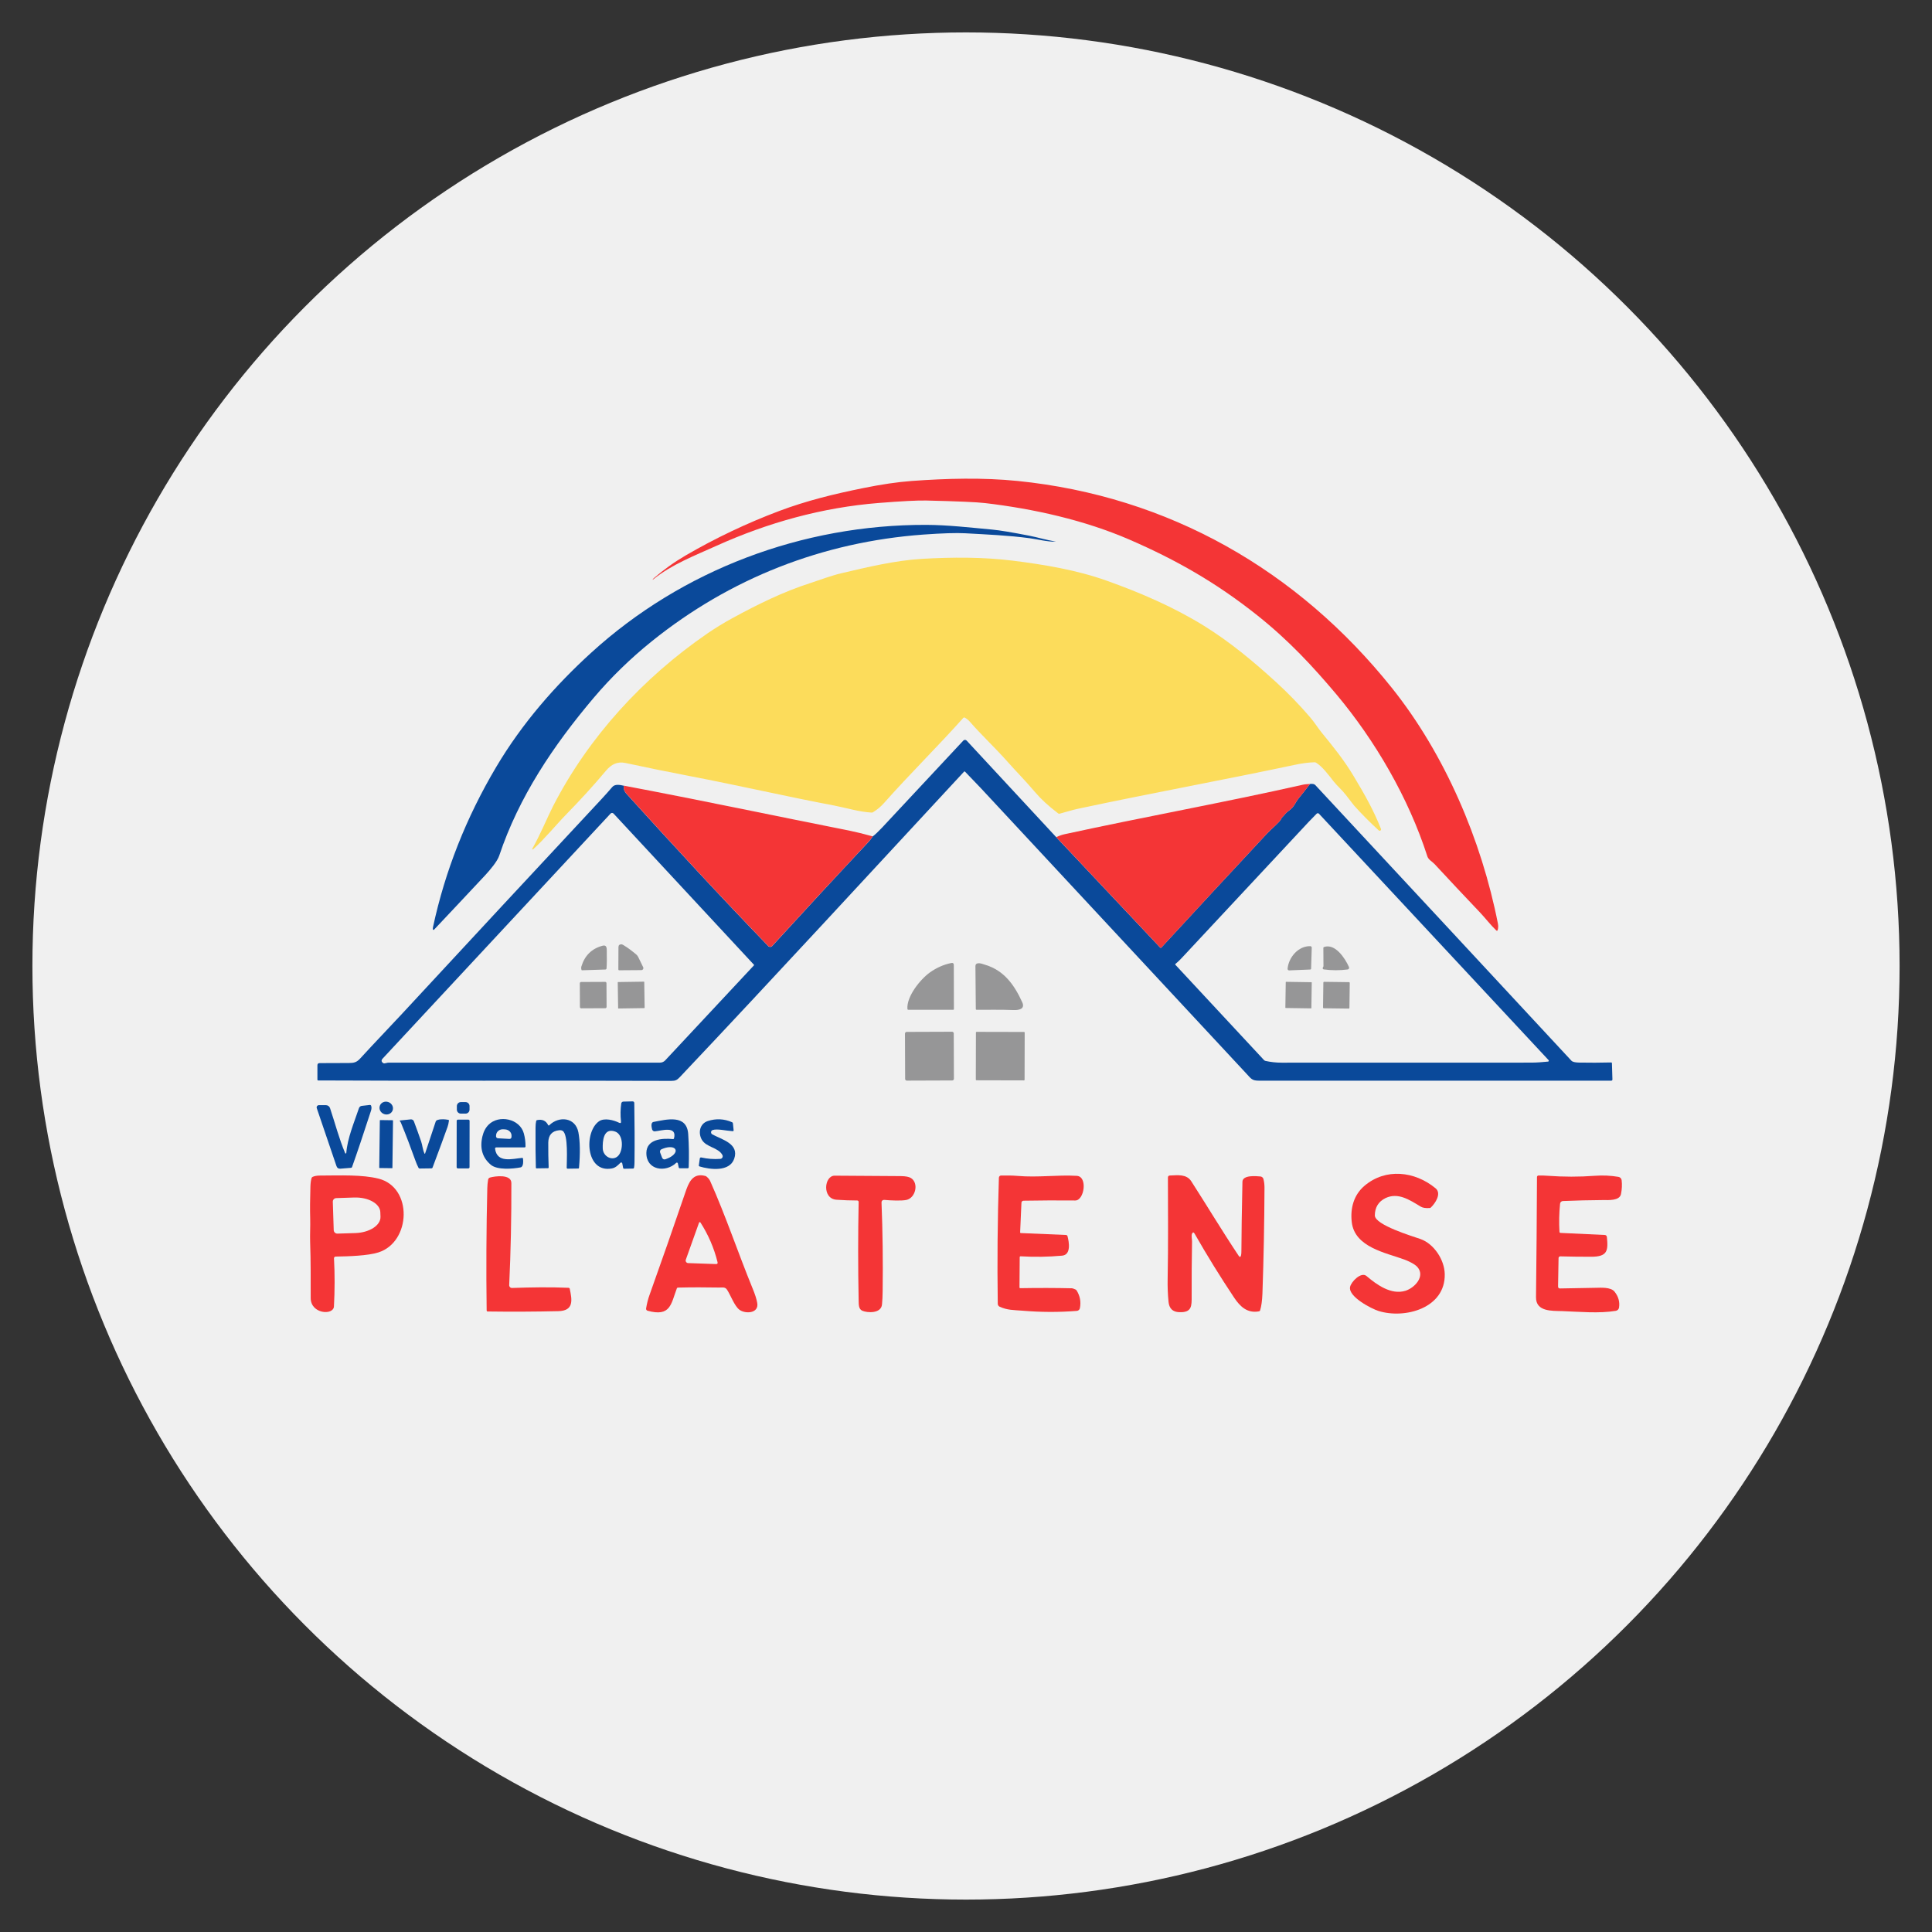 <?xml version="1.0" encoding="utf-8"?>
<!-- Generator: Adobe Illustrator 25.0.1, SVG Export Plug-In . SVG Version: 6.00 Build 0)  -->
<svg version="1.1" id="Capa_1" xmlns="http://www.w3.org/2000/svg" xmlns:xlink="http://www.w3.org/1999/xlink" x="0px" y="0px"
	 viewBox="0 0 356.5 356.5" style="enable-background:new 0 0 356.5 356.5;" xml:space="preserve">
<rect x="0" y="0" width="356.5" height="356.5" fill="#333333" stroke="none"/>
<style type="text/css">
	.st0{fill:#F0F0F0;}
	.st1{fill:none;stroke:#F99899;stroke-width:0;stroke-miterlimit:10;}
	.st2{fill:none;stroke:#83A2CC;stroke-width:0;stroke-miterlimit:10;}
	.st3{fill:none;stroke:#FFEDAB;stroke-width:0;stroke-miterlimit:10;}
	.st4{fill:none;stroke:#803F69;stroke-width:0;stroke-miterlimit:10;}
	.st5{fill:none;stroke:#CACACA;stroke-width:0;stroke-miterlimit:10;}
	.st6{fill:#F43536;}
	.st7{fill:#0A499A;}
	.st8{fill:#FCDC5B;}
	.st9{fill:#969697;}
</style>
<g>
	<circle class="st0" cx="178.25" cy="178.25" r="172.27"/>
	<g>
		<path class="st1" d="M231.98,113.53c5.93,4.71,10.35,9.53,14.61,14.61c7.12,8.5,13.3,19.05,16.78,29.9c0.2,0.61,0.9,0.95,1.3,1.38
			c2.8,3.02,5.62,6.03,8.46,9.01c0.87,0.91,1.89,2.25,2.96,3.27c0.08,0.08,0.21,0.04,0.24-0.06c0.12-0.38,0.14-0.78,0.05-1.21
			c-3.02-15.41-9.81-31.29-19.58-43.51c-17.38-21.73-41.19-35.35-69.04-38.17c-6.43-0.65-13.12-0.47-19.55,0
			c-2.63,0.19-5.62,0.64-8.98,1.32c-5.47,1.11-10.43,2.33-15.47,4.22c-5.97,2.24-11.72,4.97-17.24,8.19
			c-2.11,1.23-4.08,2.64-5.92,4.23c-0.06,0.05-0.12,0.11-0.16,0.18c-0.08,0.12-0.06,0.13,0.05,0.04c3.44-2.78,7.7-4.41,11.7-6.22
			c9.49-4.29,19.53-7.07,29.93-7.9c4.27-0.34,7.2-0.49,8.8-0.45c5.68,0.13,9.29,0.29,10.83,0.47c8.95,1.05,18.36,3.14,26.64,6.74
			C217.06,103.32,224.45,107.54,231.98,113.53"/>
		<path class="st2" d="M109.06,120.47c-6.56,5.99-12.67,12.92-17.5,21.06c-5.56,9.37-9.45,19.22-11.66,29.53
			c-0.04,0.17-0.04,0.31-0.02,0.42c0.02,0.09,0.14,0.13,0.21,0.06c3.17-3.35,6.31-6.7,9.44-10.05c0.94-1,2.24-2.57,2.58-3.59
			c3.64-10.88,9.99-20.33,17.42-29.12c3.19-3.77,6.76-7.25,10.73-10.45c14.49-11.67,31.56-18.35,50.13-19.7
			c3.51-0.26,6.08-0.34,7.7-0.24c3.97,0.23,8.01,0.4,11.95,0.92c1.51,0.2,3.21,0.66,4.72,0.63c0.01,0,0.01,0,0.01-0.01
			c0,0,0-0.01-0.01-0.01c-1.64-0.28-3.41-0.81-4.83-1.08c-3.21-0.63-5.47-1-6.77-1.12c-4.08-0.38-8.34-0.87-12.29-0.88
			C148.12,96.8,125.91,105.1,109.06,120.47"/>
		<path class="st3" d="M185.87,140.5c1.71,1.93,3.19,3.39,5.17,5.71c1.01,1.2,2.41,2.5,4.18,3.92c0.07,0.05,0.16,0.08,0.24,0.05
			c1.11-0.28,2.3-0.68,3.3-0.89c13.33-2.85,26.77-5.3,40.08-8.12c1.4-0.3,2.64-0.46,3.69-0.48c0.09,0,0.18,0.02,0.26,0.07
			c1.19,0.72,2.37,2.35,3.24,3.45c0.66,0.84,1.56,1.57,2.25,2.49c0.91,1.19,1.41,1.84,1.51,1.95c1.4,1.56,2.92,3.1,4.57,4.61
			c0.2,0.18,0.51-0.03,0.41-0.28c-1.33-3.41-2.93-6.23-5.09-9.82c-1.72-2.86-3.72-5.36-5.82-7.91c-0.67-0.82-1.33-1.89-2.09-2.78
			c-1.97-2.31-4.07-4.49-6.32-6.54c-4.17-3.81-8.58-7.48-13.41-10.47c-5.59-3.45-11.73-6.09-17.91-8.29
			c-5.47-1.95-11.51-2.96-17.26-3.68c-5.52-0.7-11.24-0.66-16.78-0.34c-4.96,0.28-10.21,1.56-14.9,2.66
			c-1.9,0.45-3.8,1.19-5.72,1.81c-5,1.61-9.77,3.97-14.37,6.47c-1.63,0.89-3.17,1.83-4.61,2.82c-11.87,8.17-21.92,19.08-28.49,31.88
			c-1,1.95-2.37,5.3-3.83,7.85c-0.02,0.04-0.01,0.09,0.02,0.12c0.04,0.03,0.09,0.03,0.12,0c2.21-2,4.29-4.58,6.12-6.45
			c2.68-2.74,5.13-5.43,7.34-8.07c0.96-1.15,2.07-1.76,3.6-1.42c3.9,0.84,7.81,1.64,11.73,2.39c9.69,1.86,17.83,3.77,26.77,5.46
			c2.25,0.43,4.64,1.18,6.91,1.3c0.09,0.01,0.18-0.02,0.25-0.06c0.77-0.47,1.46-1.04,2.06-1.72c4.75-5.36,9.85-10.36,14.62-15.7
			c0.06-0.06,0.15-0.08,0.23-0.05c0.35,0.17,0.66,0.41,0.94,0.73C181.11,135.64,183.63,137.97,185.87,140.5"/>
		<path class="st1" d="M161.02,154.33c-1.77-0.49-3.16-0.83-4.16-1.03c-13.9-2.76-27.78-5.69-41.7-8.32"/>
		<path class="st2" d="M115.16,144.98c-0.81-0.2-1.7-0.36-2.2,0.23c-0.63,0.74-1.28,1.47-1.94,2.18
			c-12.29,13.18-24.56,26.39-36.8,39.61c-2.33,2.51-5.21,5.5-7.77,8.3c-0.65,0.71-1.14,0.83-2.07,0.83c-1.78,0-3.58,0.01-5.41,0.02
			c-0.27,0-0.41,0.14-0.41,0.41v2.63c0,0.11,0.05,0.16,0.16,0.16c21.7,0.1,38.3-0.02,65.14,0.08c0.77,0,1.08-0.16,1.57-0.69
			c17.62-18.64,34.99-37.56,52.44-56.36c0.07-0.07,0.14-0.07,0.2,0c1.35,1.38,2.3,2.37,2.85,2.97c7.79,8.35,24.14,25.94,49.07,52.75
			c0.88,0.94,1.04,1.29,2.29,1.29c21.68,0,43.36,0.01,65.03,0c0.12,0,0.21-0.1,0.21-0.21l-0.09-3c0-0.1-0.05-0.15-0.15-0.15
			c-2,0.05-3.99,0.06-5.99,0.02c-0.69-0.01-1.14-0.13-1.34-0.35c-15.75-16.95-31.5-33.9-47.25-50.85c-0.18-0.2-0.51-0.27-0.99-0.21"
			/>
		<path class="st1" d="M241.73,144.66c-0.45,0.04-0.93,0.05-1.38,0.15c-14.58,3.29-29.26,5.92-43.86,9.11
			c-0.5,0.11-1.03,0.29-1.6,0.55"/>
		<path class="st2" d="M194.89,154.47l-16.52-17.82c-0.17-0.18-0.45-0.18-0.62,0c-5,5.37-10,10.72-15,16.07
			c-0.72,0.77-1.29,1.31-1.73,1.62"/>
		<path class="st4" d="M194.89,154.47l19.18,20.37c0.06,0.07,0.17,0.07,0.23,0c6.48-7.03,12.97-14.04,19.49-21.03
			c0.91-0.98,2.31-2.05,2.62-2.71c0.06-0.12,0.11-0.22,0.12-0.23c0.47-0.43,0.73-0.9,1.26-1.26c1.05-0.71,1.19-1.52,1.87-2.34
			c0.71-0.85,1.38-1.74,2.06-2.61 M115.16,144.98c-0.17,0.48-0.01,0.99,0.48,1.53c8.56,9.46,17.25,18.87,26.11,28.05
			c0.2,0.21,0.53,0.2,0.72-0.01c5.91-6.47,11.8-12.84,17.67-19.1c0.38-0.41,0.67-0.78,0.87-1.12"/>
		<path class="st5" d="M171.6,179.43c-1.77,1.26-4.33,4.42-4.16,6.74c0.01,0.11,0.07,0.17,0.18,0.17h8.26
			c0.09,0,0.14-0.05,0.14-0.14l-0.02-8.11c0-0.32-0.16-0.45-0.47-0.38C174.12,177.99,172.81,178.56,171.6,179.43 M187.01,186.38
			c0.86,0.03,2.21-0.11,1.62-1.42c-1.4-3.1-3.29-5.86-6.78-6.92c-0.4-0.12-0.96-0.38-1.45-0.29c-0.28,0.05-0.42,0.22-0.42,0.51
			l0.07,7.91c0,0.1,0.05,0.15,0.15,0.15C182.48,186.34,184.75,186.29,187.01,186.38 M189.07,190.52c0-0.06-0.05-0.11-0.11-0.11
			l-8.78-0.02c-0.06,0-0.11,0.05-0.11,0.11l-0.02,8.72c0,0.06,0.05,0.11,0.11,0.11l8.78,0.02c0.06,0,0.11-0.05,0.11-0.11
			L189.07,190.52 M175.99,190.69c0-0.17-0.14-0.31-0.31-0.31l-8.38,0.03c-0.17,0-0.31,0.14-0.31,0.31l0.03,8.37
			c0,0.17,0.14,0.31,0.31,0.31l8.38-0.03c0.17,0,0.31-0.14,0.31-0.31L175.99,190.69"/>
		<path class="st2" d="M114.23,207.17c-0.99-0.49-2.72-0.95-3.7-0.25c-2.8,1.98-2.47,9.58,2.36,8.7c0.68-0.12,1.13-0.58,1.6-1.05
			c0.11-0.11,0.3-0.05,0.34,0.1l0.16,0.83c0.02,0.11,0.09,0.17,0.21,0.17l1.6-0.03c0.12,0,0.19-0.06,0.21-0.18
			c0.05-0.28,0.07-0.63,0.08-1.05c0.04-3.64,0.02-7.26-0.04-10.88c0-0.17-0.14-0.29-0.3-0.29l-1.72,0.04
			c-0.19,0-0.35,0.15-0.38,0.34c-0.16,1.1-0.17,2.2-0.05,3.31C114.62,207.22,114.5,207.3,114.23,207.17 M72.45,204.89
			c0.22-0.61-0.13-1.3-0.78-1.53c-0.65-0.23-1.36,0.07-1.58,0.68c-0.22,0.61,0.13,1.3,0.78,1.53
			C71.52,205.81,72.23,205.5,72.45,204.89 M86.64,204.1c0-0.41-0.33-0.74-0.74-0.74l-0.86,0c-0.41,0-0.74,0.33-0.74,0.74l0,0.65
			c0,0.41,0.33,0.74,0.74,0.74l0.86,0c0.41,0,0.74-0.33,0.74-0.74L86.64,204.1 M63.9,212.75c-0.01,0.12-0.17,0.14-0.21,0.04
			c-1.13-2.69-1.86-5.53-2.79-8.31c-0.11-0.33-0.41-0.55-0.76-0.55h-1.3c-0.28,0-0.48,0.28-0.39,0.55l3.63,10.67
			c0.12,0.36,0.37,0.53,0.75,0.5l1.95-0.16c0.09-0.01,0.15-0.05,0.18-0.14c0.92-2.57,2.08-6.04,3.5-10.4
			c0.12-0.35,0.12-0.66,0.02-0.92c-0.04-0.09-0.13-0.15-0.23-0.14l-1.5,0.17c-0.23,0.02-0.43,0.18-0.51,0.41
			C65.39,207.01,64.1,210.06,63.9,212.75 M90.57,214.93c1.18,0.99,4.06,0.76,5.48,0.46c0.58-0.12,0.49-1.23,0.45-1.6
			c-0.01-0.11-0.07-0.16-0.18-0.15c-1.83,0.17-4.6,1-4.98-1.69c-0.02-0.13,0.08-0.25,0.22-0.25h5.22c0.12,0,0.18-0.06,0.18-0.18
			c0.01-0.81-0.1-1.62-0.31-2.4c-0.74-2.72-4.6-3.5-6.51-1.6c-0.55,0.55-0.94,1.28-1.14,2.18C88.51,211.9,89.03,213.63,90.57,214.93
			 M125.08,214.67l0.16,0.73c0.02,0.11,0.09,0.16,0.2,0.16l1.45,0c0.12,0,0.18-0.06,0.19-0.18c0.08-2.05,0.05-4.09-0.09-6.13
			c-0.25-3.7-3.99-2.69-6.39-2.24c-0.59,0.11-0.35,1.02-0.27,1.38c0.05,0.23,0.26,0.38,0.5,0.36c1.19-0.1,4.16-1.1,3.54,1.3
			c-0.02,0.08-0.1,0.14-0.18,0.13c-1.97-0.2-4.88,0-4.92,2.53c-0.04,3.23,3.57,3.7,5.5,1.86
			C124.87,214.47,125.05,214.53,125.08,214.67 M78.33,212.86c-0.35-0.73-0.38-1.57-0.6-2.23c-0.4-1.17-0.85-2.41-1.34-3.72
			c-0.09-0.23-0.32-0.38-0.57-0.35l-1.96,0.2c-0.09,0.01-0.11,0.05-0.05,0.12c0.09,0.11,0.16,0.23,0.21,0.35
			c0.93,2.28,1.81,4.58,2.64,6.9c0.17,0.46,0.36,0.91,0.58,1.36c0.05,0.09,0.12,0.14,0.23,0.14l2.17-0.03c0.09,0,0.17-0.06,0.2-0.15
			c1.23-3.28,2.15-5.79,2.77-7.52c0.1-0.28,0.18-0.65,0.25-1.11c0.01-0.1-0.03-0.16-0.13-0.18c-0.45-0.09-2.12-0.24-2.31,0.32
			c-0.65,1.96-1.31,3.93-1.96,5.9C78.42,212.9,78.35,212.91,78.33,212.86 M86.66,206.83c0-0.13-0.1-0.23-0.23-0.23l-1.92,0
			c-0.12,0-0.23,0.1-0.23,0.23l-0.01,8.54c0,0.13,0.1,0.23,0.23,0.23l1.92,0c0.12,0,0.23-0.1,0.23-0.23L86.66,206.83 M101.16,207.59
			c-0.41-0.82-1.1-1.13-2.06-0.92c-0.08,0.02-0.13,0.07-0.15,0.15c-0.08,0.35-0.12,0.76-0.12,1.23c-0.02,2.97,0,5.43,0.06,7.38
			c0,0.09,0.05,0.14,0.15,0.14l2.06-0.03c0.1,0,0.15-0.05,0.15-0.15c-0.06-1.52-0.08-3.04-0.07-4.57c0.01-1.39,0.67-2.15,1.98-2.28
			c0.28-0.03,0.51,0.01,0.67,0.11c1.07,0.67,0.75,5.56,0.75,6.81c0,0.1,0.08,0.18,0.17,0.17l1.96-0.03c0.08,0,0.13-0.04,0.14-0.13
			c0.24-2.71,0.2-4.89-0.11-6.54c-0.54-2.82-3.61-3.04-5.37-1.32C101.28,207.71,101.21,207.7,101.16,207.59 M129.49,210.28
			c0.83,1.47,3.04,1.43,3.81,2.85c0.17,0.31-0.04,0.69-0.39,0.71c-1.19,0.09-2.35,0-3.51-0.26c-0.13-0.03-0.25,0.06-0.27,0.19
			l-0.18,1.27c-0.01,0.09,0.04,0.17,0.12,0.19c1.91,0.58,5.56,1.06,6.41-1.42c0.95-2.77-2.23-3.51-4.05-4.49
			c-0.34-0.18-0.29-0.67,0.07-0.8c0.85-0.28,2.43,0.12,3.7,0.21c0.13,0.01,0.19-0.05,0.17-0.18l-0.13-1.26
			c-0.01-0.1-0.06-0.17-0.15-0.21c-1.46-0.65-2.96-0.73-4.49-0.22C129.1,207.35,128.8,209.05,129.49,210.28 M72.52,206.77
			c0-0.04-0.03-0.07-0.07-0.07l-2.29-0.03c-0.04,0-0.07,0.03-0.07,0.07l-0.11,8.71c0,0.04,0.03,0.07,0.07,0.07l2.29,0.03
			c0.04,0,0.07-0.03,0.07-0.07L72.52,206.77"/>
		<path class="st1" d="M262.11,228.63c-1.46-0.51-8.44-2.6-8.42-4.36c0.01-1.5,0.68-2.56,2-3.19c2.3-1.09,4.37,0.27,6.52,1.58
			c0.35,0.22,0.9,0.3,1.63,0.25c0.08-0.01,0.16-0.04,0.22-0.09c0.8-0.75,2.04-2.59,0.87-3.56c-3.85-3.17-9.2-3.75-13.09-0.47
			c-2.01,1.7-2.66,4.15-2.37,6.71c0.52,4.68,6.34,5.67,9.72,6.92c0.73,0.27,1.87,0.8,2.37,1.35c1.55,1.72-0.48,3.88-2.19,4.41
			c-2.61,0.81-5.31-1.13-7.17-2.72c-1-0.85-2.86,1.05-3.04,2.02c-0.35,1.8,3.95,4.02,5.27,4.43c4.84,1.5,12.33-0.51,12.2-6.81
			C266.54,232.43,264.56,229.5,262.11,228.63 M119.49,241.86c4.26,1.17,4.31-1.22,5.41-4.16c0.03-0.08,0.09-0.13,0.19-0.13
			c2.54-0.06,5.08-0.06,7.62-0.01c0.53,0.01,1.07-0.15,1.43,0.38c0.68,1.01,1.38,3.03,2.29,3.71c1.09,0.81,3.65,0.71,3.3-1.24
			c-0.12-0.7-0.4-1.58-0.85-2.67c-2.7-6.58-4.96-13.37-7.85-19.86c-0.14-0.32-0.6-0.84-0.88-0.91c-2.37-0.64-3.1,1.3-3.69,3.05
			c-2.15,6.32-4.36,12.63-6.61,18.92c-0.27,0.76-0.48,1.59-0.63,2.49C119.19,241.63,119.31,241.81,119.49,241.86 M57.34,239.51
			c0,2.97,4.2,3.24,4.29,1.56c0.16-2.97,0.17-5.93,0.01-8.86c-0.01-0.17,0.13-0.32,0.3-0.32c2.44-0.04,5.95-0.15,7.9-0.77
			c6.03-1.92,6.38-12,0.03-13.61c-3.04-0.77-6.94-0.59-10.9-0.57c-0.52,0-0.96,0.08-1.29,0.25c-0.09,0.04-0.16,0.12-0.18,0.22
			c-0.12,0.4-0.19,0.92-0.21,1.55c-0.08,2.28-0.09,4.27-0.04,5.95c0.04,1.4-0.07,2.89-0.01,4.35
			C57.36,232.67,57.34,236.08,57.34,239.51 M154.02,216.94c-1.96-0.01-2.37,4.26,0.34,4.44c1.3,0.09,2.57,0.13,3.82,0.14
			c0.14,0,0.26,0.12,0.26,0.26c-0.12,6.03-0.12,12.08,0,18.16c0.02,0.84-0.01,1.62,0.67,1.92c0.91,0.41,3.48,0.58,3.64-1.16
			c0.07-0.71,0.11-1.54,0.12-2.48c0.08-5.44,0.01-10.89-0.21-16.35c-0.01-0.27,0.22-0.48,0.48-0.46c1.22,0.1,3.19,0.2,4.1,0.01
			c1.7-0.35,2.35-3.09,0.86-4.04c-0.37-0.24-0.98-0.35-1.85-0.36C162.18,216.98,158.1,216.96,154.02,216.94 M184.46,241.12
			c1.41,0.65,2.65,0.61,4.14,0.74c3.4,0.3,6.76,0.31,10.09,0.04c0.28-0.02,0.51-0.23,0.57-0.51c0.22-1.17,0.02-2.25-0.61-3.26
			c-0.05-0.07-0.11-0.13-0.19-0.17c-0.32-0.15-0.54-0.23-0.66-0.23c-2.93-0.07-6.12-0.08-9.55-0.02c-0.08,0-0.14-0.06-0.14-0.14
			l0.04-5.56c0-0.13,0.07-0.19,0.2-0.18c2.55,0.15,5.08,0.11,7.62-0.12c1.7-0.15,1.29-2.52,1-3.6c-0.04-0.13-0.15-0.22-0.28-0.22
			l-8.32-0.35c-0.1-0.01-0.15-0.06-0.14-0.16l0.24-5.43c0.01-0.21,0.18-0.37,0.38-0.38c3.14-0.05,6.32-0.06,9.54-0.04
			c1.67,0.02,2.35-4.43,0.29-4.55c-3.57-0.21-7.15,0.33-10.95,0.01c-1.03-0.09-2.02-0.07-3.01-0.07c-0.22,0-0.4,0.18-0.41,0.4
			c-0.25,7.76-0.31,15.51-0.21,23.27C184.1,240.82,184.24,241.03,184.46,241.12 M219.95,227.67c0.14-0.33,0.29-0.34,0.47-0.03
			c2.31,4.03,4.74,7.98,7.31,11.83c1.11,1.67,2.46,2.93,4.6,2.52c0.09-0.02,0.17-0.08,0.19-0.17c0.24-0.78,0.39-1.82,0.43-3.11
			c0.22-6.52,0.35-13.03,0.38-19.55c0-0.58-0.06-1.11-0.2-1.6c-0.07-0.25-0.28-0.42-0.53-0.45c-0.79-0.09-3.32-0.31-3.34,0.97
			c-0.12,5.56-0.18,9.79-0.19,12.7c0,0.38-0.02,0.66-0.06,0.85c-0.08,0.39-0.23,0.42-0.46,0.09c-3.06-4.58-5.83-9.21-8.74-13.74
			c-0.88-1.36-2.55-1.1-3.93-1.05c-0.25,0.01-0.38,0.14-0.37,0.39c0.01,6.23,0.07,12.45-0.05,18.65c-0.03,1.42,0.03,2.83,0.16,4.25
			c0.12,1.25,0.77,1.89,1.99,1.93c2.32,0.08,2.28-1.11,2.28-2.96c-0.01-3.35,0.02-6.7,0.07-10.04
			C219.97,228.75,219.81,228.01,219.95,227.67 M283.43,239.36c-0.03,2.71,2.96,2.51,4.81,2.57c3.15,0.11,6.81,0.47,9.91-0.03
			c0.31-0.05,0.55-0.29,0.6-0.6c0.17-1.05-0.11-2.03-0.83-2.94c-0.67-0.85-2.47-0.73-3.45-0.71c-2.02,0.04-4.21,0.08-6.59,0.12
			c-0.26,0-0.39-0.12-0.38-0.38l0.09-5.23c0-0.17,0.15-0.31,0.32-0.31c1.86,0.04,3.75,0.06,5.69,0.07c2.98,0,3.18-1.06,2.91-3.62
			c-0.03-0.25-0.17-0.38-0.42-0.4l-8.13-0.38c-0.11-0.01-0.19-0.09-0.2-0.19c-0.11-1.73-0.07-3.46,0.11-5.19
			c0.03-0.27,0.25-0.48,0.52-0.5c2.47-0.11,4.94-0.17,7.42-0.18c0.95-0.01,3.04,0.16,3.3-1.1c0.19-0.89,0.23-1.75,0.12-2.57
			c-0.04-0.31-0.28-0.56-0.59-0.61c-1.41-0.24-2.86-0.31-4.35-0.2c-2.9,0.21-5.8,0.21-8.7,0c-0.59-0.05-1.16-0.06-1.71-0.05
			c-0.15,0-0.27,0.12-0.27,0.28C283.57,224.55,283.51,231.95,283.43,239.36 M104.92,237.63c-3.44-0.15-6.95-0.09-10.45,0.03
			c-0.3,0.01-0.54-0.24-0.53-0.53c0.29-6.2,0.42-12.48,0.4-18.84c-0.01-1.68-3.04-1.27-3.96-1c-0.17,0.05-0.3,0.2-0.33,0.38
			c-0.09,0.54-0.14,1.06-0.15,1.55c-0.18,7.55-0.21,15.09-0.12,22.6c0,0.1,0.08,0.18,0.18,0.18c4.38,0.06,8.73,0.04,13.04-0.06
			c2.91-0.07,2.55-2.06,2.11-4.14C105.1,237.7,105.02,237.63,104.92,237.63"/>
		<path class="st2" d="M139.14,178.04l-25.92-27.91c-0.15-0.16-0.41-0.17-0.56,0l-42.04,45.19c-0.31,0.33-0.27,0.62,0.12,0.86
			c0.09,0.06,0.27,0.05,0.51-0.02c0.19-0.05,0.36-0.08,0.5-0.08c16.74,0,33.42,0,50.05,0c0.35,0,0.69-0.15,0.93-0.4l16.4-17.56
			C139.17,178.09,139.17,178.07,139.14,178.04 M216.88,178.02l16.36,17.59c0.07,0.07,0.15,0.12,0.25,0.15
			c0.99,0.22,1.99,0.33,3.01,0.33c15.34,0,30.67,0,46.01-0.01c1.07,0,2.11-0.09,3.14-0.19c0.13-0.01,0.19-0.17,0.1-0.27
			l-42.37-45.47c-0.11-0.12-0.3-0.12-0.42-0.01c-0.5,0.5-0.99,1-1.46,1.5c-7.82,8.39-15.65,16.78-23.48,25.17
			c-0.36,0.39-0.74,0.74-1.14,1.07C216.85,177.91,216.84,177.98,216.88,178.02"/>
		<path class="st5" d="M117.42,176.14c-0.8-0.69-1.57-1.25-2.3-1.7c-0.22-0.13-0.35-0.2-0.41-0.2c-0.4-0.01-0.59,0.16-0.6,0.52
			l-0.02,4.09c0,0.12,0.06,0.18,0.18,0.18l4.06-0.03c0.28,0,0.46-0.29,0.34-0.54l-0.92-1.89
			C117.67,176.42,117.56,176.27,117.42,176.14 M107.37,179.04l4.34-0.12c0.11,0,0.21-0.09,0.21-0.2c0.06-0.79,0.07-1.95,0.04-3.49
			c-0.01-0.55-0.19-0.86-0.81-0.69c-1.97,0.53-3.26,1.81-3.87,3.82c-0.06,0.21-0.05,0.43,0.04,0.67
			C107.33,179.03,107.35,179.04,107.37,179.04 M111.91,181.41c0-0.13-0.11-0.23-0.24-0.23l-4.45,0.02c-0.13,0-0.24,0.11-0.23,0.24
			l0.02,4.39c0,0.13,0.11,0.23,0.24,0.23l4.45-0.02c0.13,0,0.24-0.11,0.23-0.24L111.91,181.41 M118.89,181.21
			c0-0.04-0.03-0.07-0.07-0.07l-4.75,0.07c-0.04,0-0.07,0.03-0.07,0.07l0.07,4.74c0,0.04,0.03,0.07,0.07,0.07l4.75-0.07
			c0.04,0,0.07-0.03,0.07-0.07L118.89,181.21 M237.89,179.06l3.86-0.17c0.11,0,0.17-0.06,0.18-0.18l0.12-3.85
			c0.01-0.15-0.11-0.28-0.27-0.28c-2.23-0.05-3.99,2.07-4.19,4.15C237.57,178.91,237.71,179.06,237.89,179.06 M244.27,178.89
			c1.46,0.19,2.93,0.19,4.4,0.01c0.22-0.03,0.34-0.26,0.25-0.45c-0.75-1.66-2.57-4.41-4.62-3.69c-0.08,0.03-0.11,0.08-0.11,0.16
			l0.02,3.36c0,0.05-0.02,0.1-0.05,0.14c-0.06,0.08-0.09,0.17-0.09,0.26C244.08,178.78,244.16,178.87,244.27,178.89 M242.05,181.31
			c0-0.04-0.03-0.07-0.07-0.07l-4.66-0.07c-0.04,0-0.07,0.03-0.07,0.07l-0.07,4.69c0,0.04,0.03,0.07,0.07,0.07l4.66,0.07
			c0.04,0,0.07-0.03,0.07-0.07L242.05,181.31 M249.06,181.36c0-0.07-0.06-0.13-0.13-0.13l-4.61-0.06c-0.07,0-0.13,0.06-0.13,0.13
			l-0.06,4.62c0,0.07,0.06,0.13,0.13,0.13l4.61,0.06c0.07,0,0.13-0.06,0.13-0.13L249.06,181.36"/>
		<path class="st2" d="M111.22,211.92c0.05,1.55,1.9,2.44,2.9,1.3c0.9-1.02,0.96-3.86-0.61-4.42
			C111.31,208.02,111.18,210.63,111.22,211.92 M91.87,210.04l2.14,0.12c0.19,0.01,0.36-0.14,0.37-0.33l0.01-0.21
			c0.04-0.64-0.5-1.18-1.19-1.22l-0.35-0.02c-0.69-0.04-1.27,0.45-1.31,1.08l-0.01,0.21C91.53,209.86,91.68,210.03,91.87,210.04
			 M121.81,212.67l0.37,0.97c0.09,0.24,0.37,0.37,0.61,0.27l0.36-0.14c1.02-0.39,1.7-1.12,1.5-1.62l-0.01-0.02
			c-0.19-0.51-1.18-0.6-2.21-0.21l-0.36,0.14C121.84,212.15,121.72,212.42,121.81,212.67"/>
		<path class="st1" d="M126.98,233.07l5.13,0.18c0.26,0.01,0.36-0.11,0.29-0.37c-0.65-2.61-1.7-5.04-3.15-7.3
			c-0.06-0.1-0.22-0.09-0.26,0.03l-2.44,6.83C126.44,232.74,126.66,233.06,126.98,233.07 M61.41,221.75l0.17,5.24
			c0.01,0.36,0.32,0.65,0.68,0.64l3.3-0.1c2.62-0.08,4.7-1.43,4.65-3l-0.03-0.85c-0.05-1.58-2.21-2.79-4.83-2.71l-3.3,0.11
			C61.68,221.09,61.4,221.39,61.41,221.75"/>
		<path class="st6" d="M231.98,113.53c-7.53-5.99-14.92-10.21-23.57-13.96c-8.28-3.59-17.7-5.69-26.64-6.74
			c-1.54-0.18-5.15-0.34-10.83-0.47c-1.6-0.04-4.53,0.11-8.8,0.45c-10.4,0.83-20.44,3.62-29.93,7.9c-4,1.81-8.26,3.43-11.7,6.22
			c-0.11,0.09-0.12,0.07-0.05-0.04c0.04-0.06,0.09-0.12,0.16-0.18c1.84-1.59,3.81-3,5.92-4.23c5.52-3.21,11.27-5.94,17.24-8.19
			c5.03-1.89,10-3.11,15.47-4.22c3.36-0.68,6.35-1.13,8.98-1.32c6.44-0.47,13.12-0.65,19.55,0c27.84,2.82,51.66,16.44,69.04,38.17
			c9.77,12.21,16.56,28.09,19.58,43.51c0.08,0.43,0.07,0.83-0.05,1.21c-0.03,0.11-0.17,0.14-0.24,0.06
			c-1.07-1.02-2.09-2.35-2.96-3.27c-2.84-2.98-5.66-5.99-8.46-9.01c-0.4-0.43-1.1-0.77-1.3-1.38c-3.49-10.85-9.66-21.4-16.78-29.9
			C242.33,123.06,237.9,118.24,231.98,113.53L231.98,113.53z"/>
		<path class="st7" d="M91.56,141.53c4.83-8.14,10.94-15.08,17.5-21.06c16.85-15.37,39.06-23.67,61.81-23.62
			c3.95,0.01,8.22,0.5,12.29,0.88c1.3,0.12,3.55,0.49,6.77,1.12c1.43,0.28,3.2,0.8,4.83,1.08c0.01,0,0.01,0.01,0.01,0.01
			c0,0.01,0,0.01-0.01,0.01c-1.51,0.03-3.21-0.42-4.72-0.63c-3.95-0.53-7.98-0.7-11.95-0.92c-1.62-0.09-4.19-0.01-7.7,0.24
			c-18.57,1.36-35.63,8.03-50.13,19.7c-3.97,3.2-7.54,6.68-10.73,10.45c-7.43,8.79-13.78,18.24-17.42,29.12
			c-0.34,1.02-1.65,2.59-2.58,3.59c-3.13,3.34-6.27,6.7-9.44,10.05c-0.07,0.07-0.19,0.04-0.21-0.06c-0.02-0.12-0.02-0.26,0.02-0.42
			C82.12,160.75,86,150.91,91.56,141.53L91.56,141.53z"/>
		<path class="st8" d="M191.03,146.21c-1.98-2.33-3.46-3.78-5.17-5.71c-2.24-2.53-4.76-4.86-6.93-7.36
			c-0.28-0.32-0.6-0.57-0.94-0.73c-0.08-0.04-0.17-0.02-0.23,0.05c-4.77,5.34-9.87,10.34-14.62,15.7c-0.6,0.68-1.29,1.26-2.06,1.72
			c-0.08,0.05-0.16,0.07-0.25,0.06c-2.28-0.12-4.66-0.87-6.91-1.3c-8.95-1.69-17.08-3.6-26.77-5.46c-3.92-0.75-7.83-1.55-11.73-2.39
			c-1.53-0.33-2.64,0.28-3.6,1.42c-2.21,2.64-4.66,5.33-7.34,8.07c-1.83,1.87-3.91,4.45-6.12,6.45c-0.04,0.03-0.09,0.03-0.12,0
			c-0.04-0.03-0.05-0.08-0.02-0.12c1.46-2.55,2.83-5.9,3.83-7.85c6.57-12.79,16.62-23.71,28.49-31.88c1.45-0.99,2.98-1.93,4.61-2.82
			c4.6-2.51,9.37-4.87,14.37-6.47c1.91-0.62,3.82-1.36,5.72-1.81c4.69-1.1,9.94-2.37,14.9-2.66c5.54-0.32,11.26-0.35,16.78,0.34
			c5.75,0.72,11.79,1.73,17.26,3.68c6.18,2.2,12.32,4.84,17.91,8.29c4.84,2.99,9.24,6.66,13.41,10.47c2.24,2.05,4.35,4.23,6.32,6.54
			c0.76,0.89,1.42,1.96,2.09,2.78c2.09,2.55,4.1,5.04,5.82,7.91c2.16,3.59,3.75,6.42,5.09,9.82c0.1,0.25-0.21,0.46-0.41,0.28
			c-1.65-1.51-3.17-3.04-4.57-4.61c-0.1-0.11-0.6-0.76-1.51-1.95c-0.7-0.91-1.59-1.65-2.25-2.49c-0.87-1.1-2.05-2.73-3.24-3.45
			c-0.08-0.05-0.17-0.07-0.26-0.07c-1.06,0.02-2.29,0.18-3.69,0.48c-13.31,2.82-26.75,5.27-40.08,8.12c-1,0.21-2.19,0.61-3.3,0.89
			c-0.09,0.02-0.18,0-0.24-0.05C193.44,148.72,192.05,147.41,191.03,146.21L191.03,146.21z"/>
		<path class="st7" d="M194.89,154.47l19.18,20.37c0.06,0.07,0.17,0.07,0.23,0c6.48-7.03,12.97-14.04,19.49-21.03
			c0.91-0.98,2.31-2.05,2.62-2.71c0.06-0.12,0.11-0.22,0.12-0.23c0.47-0.43,0.73-0.9,1.26-1.26c1.05-0.71,1.19-1.52,1.87-2.34
			c0.71-0.85,1.38-1.74,2.06-2.61c0.48-0.06,0.81,0.01,0.99,0.21c15.76,16.95,31.51,33.89,47.25,50.85c0.2,0.22,0.65,0.33,1.34,0.35
			c1.99,0.04,3.99,0.03,5.99-0.02c0.1,0,0.15,0.05,0.15,0.15l0.09,3c0,0.12-0.09,0.21-0.21,0.21c-21.68,0-43.36,0-65.03,0
			c-1.25,0-1.42-0.34-2.29-1.29c-24.93-26.81-41.29-44.4-49.07-52.75c-0.55-0.59-1.5-1.58-2.85-2.97c-0.07-0.07-0.14-0.07-0.2,0
			c-17.45,18.81-34.82,37.72-52.44,56.36c-0.5,0.53-0.81,0.69-1.57,0.69c-26.84-0.09-43.44,0.03-65.14-0.08
			c-0.11,0-0.16-0.05-0.16-0.16v-2.63c0-0.27,0.14-0.41,0.41-0.41c1.83-0.01,3.63-0.02,5.41-0.02c0.92,0,1.42-0.12,2.07-0.83
			c2.56-2.8,5.44-5.79,7.77-8.3c12.25-13.23,24.51-26.43,36.8-39.61c0.66-0.71,1.31-1.44,1.94-2.18c0.5-0.59,1.39-0.42,2.2-0.23
			c-0.17,0.48-0.01,0.99,0.48,1.53c8.56,9.46,17.25,18.87,26.11,28.05c0.2,0.21,0.53,0.2,0.72-0.01c5.91-6.47,11.8-12.84,17.67-19.1
			c0.38-0.41,0.67-0.78,0.87-1.12c0.43-0.31,1.01-0.86,1.73-1.62c5-5.34,10-10.7,15-16.07c0.17-0.18,0.45-0.18,0.62,0L194.89,154.47
			 M139.14,178.04l-25.92-27.91c-0.15-0.16-0.41-0.17-0.56,0l-42.04,45.19c-0.31,0.33-0.27,0.62,0.12,0.86
			c0.09,0.06,0.27,0.05,0.51-0.02c0.19-0.05,0.36-0.08,0.5-0.08c16.74,0,33.42,0,50.05,0c0.35,0,0.69-0.15,0.93-0.4l16.4-17.56
			C139.17,178.09,139.17,178.07,139.14,178.04 M216.88,178.02l16.36,17.59c0.07,0.07,0.15,0.12,0.25,0.15
			c0.99,0.22,1.99,0.33,3.01,0.33c15.34,0,30.67,0,46.01-0.01c1.07,0,2.11-0.09,3.14-0.19c0.13-0.01,0.19-0.17,0.1-0.27
			l-42.37-45.47c-0.11-0.12-0.3-0.12-0.42-0.01c-0.5,0.5-0.99,1-1.46,1.5c-7.82,8.39-15.65,16.78-23.48,25.17
			c-0.36,0.39-0.74,0.74-1.14,1.07C216.85,177.91,216.84,177.98,216.88,178.02L216.88,178.02z"/>
		<path class="st6" d="M241.73,144.66c-0.68,0.87-1.34,1.76-2.06,2.61c-0.68,0.82-0.82,1.63-1.87,2.34
			c-0.53,0.36-0.79,0.83-1.26,1.26c-0.01,0.01-0.06,0.11-0.12,0.23c-0.32,0.67-1.71,1.73-2.62,2.71c-6.52,6.99-13.01,14-19.49,21.03
			c-0.06,0.07-0.17,0.07-0.23,0l-19.18-20.37c0.57-0.26,1.1-0.45,1.6-0.55c14.59-3.18,29.28-5.82,43.86-9.11
			C240.8,144.7,241.27,144.7,241.73,144.66L241.73,144.66z"/>
		<path class="st6" d="M115.16,144.98c13.92,2.63,27.8,5.56,41.7,8.32c1,0.2,2.38,0.54,4.16,1.03c-0.2,0.34-0.5,0.72-0.87,1.12
			c-5.87,6.27-11.76,12.64-17.67,19.1c-0.19,0.21-0.52,0.21-0.72,0.01c-8.86-9.18-17.55-18.59-26.11-28.05
			C115.15,145.98,114.99,145.46,115.16,144.98L115.16,144.98z"/>
		<path class="st9" d="M117.42,176.14c0.14,0.12,0.26,0.27,0.34,0.44l0.92,1.89c0.12,0.25-0.06,0.54-0.34,0.54l-4.06,0.03
			c-0.12,0-0.18-0.06-0.18-0.18l0.02-4.09c0-0.36,0.2-0.54,0.6-0.52c0.05,0,0.19,0.07,0.41,0.2
			C115.85,174.89,116.62,175.46,117.42,176.14L117.42,176.14z"/>
		<path class="st9" d="M107.37,179.04c-0.02,0-0.04-0.01-0.05-0.03c-0.09-0.24-0.1-0.46-0.04-0.67c0.61-2.01,1.9-3.29,3.87-3.82
			c0.61-0.17,0.79,0.14,0.81,0.69c0.03,1.54,0.02,2.71-0.04,3.49c-0.01,0.11-0.1,0.2-0.21,0.2L107.37,179.04L107.37,179.04z"/>
		<path class="st9" d="M237.89,179.06c-0.18,0.01-0.32-0.14-0.3-0.32c0.2-2.08,1.96-4.2,4.19-4.15c0.15,0,0.27,0.13,0.27,0.28
			l-0.12,3.85c0,0.11-0.06,0.17-0.18,0.18L237.89,179.06L237.89,179.06z"/>
		<path class="st9" d="M244.07,178.67c0-0.09,0.03-0.18,0.09-0.26c0.03-0.04,0.05-0.09,0.05-0.14l-0.02-3.36
			c0-0.08,0.04-0.14,0.11-0.16c2.05-0.72,3.88,2.03,4.62,3.69c0.09,0.2-0.04,0.43-0.25,0.45c-1.47,0.19-2.94,0.19-4.4-0.01
			C244.16,178.87,244.08,178.78,244.07,178.67L244.07,178.67z"/>
		<path class="st9" d="M171.6,179.43c1.21-0.86,2.52-1.44,3.93-1.73c0.31-0.06,0.47,0.06,0.47,0.38l0.02,8.11
			c0,0.09-0.05,0.14-0.14,0.14h-8.26c-0.11,0-0.17-0.05-0.18-0.17C167.27,183.85,169.83,180.69,171.6,179.43L171.6,179.43z"/>
		<path class="st9" d="M187.01,186.38c-2.26-0.09-4.53-0.04-6.8-0.05c-0.1,0-0.15-0.05-0.15-0.15l-0.07-7.91
			c0-0.29,0.14-0.46,0.42-0.51c0.49-0.09,1.05,0.17,1.45,0.29c3.49,1.06,5.38,3.82,6.78,6.92
			C189.21,186.27,187.87,186.41,187.01,186.38L187.01,186.38z"/>
		<path class="st9" d="M111.93,185.8c0,0.13-0.11,0.24-0.23,0.24l-4.45,0.02c-0.13,0-0.24-0.11-0.24-0.23l-0.02-4.39
			c0-0.13,0.11-0.24,0.23-0.24l4.45-0.02c0.13,0,0.24,0.11,0.24,0.23L111.93,185.8L111.93,185.8z"/>
		<path class="st9" d="M118.95,185.95c0,0.04-0.03,0.07-0.07,0.07l-4.75,0.07c-0.04,0-0.07-0.03-0.07-0.07l-0.07-4.74
			c0-0.04,0.03-0.07,0.07-0.07l4.75-0.07c0.04,0,0.07,0.03,0.07,0.07L118.95,185.95L118.95,185.95z"/>
		<path class="st9" d="M241.98,186c0,0.04-0.03,0.07-0.07,0.07l-4.66-0.07c-0.04,0-0.07-0.03-0.07-0.07l0.07-4.69
			c0-0.04,0.03-0.07,0.07-0.07l4.66,0.07c0.04,0,0.07,0.03,0.07,0.07L241.98,186L241.98,186z"/>
		<path class="st9" d="M249,185.98c0,0.07-0.06,0.13-0.13,0.13l-4.61-0.06c-0.07,0-0.13-0.06-0.13-0.13l0.06-4.62
			c0-0.07,0.06-0.13,0.13-0.13l4.61,0.06c0.07,0,0.13,0.06,0.13,0.13L249,185.98L249,185.98z"/>
		<path class="st9" d="M189.06,199.25c0,0.06-0.05,0.11-0.11,0.11l-8.78-0.02c-0.06,0-0.11-0.05-0.11-0.11l0.02-8.72
			c0-0.06,0.05-0.11,0.11-0.11l8.78,0.02c0.06,0,0.11,0.05,0.11,0.11L189.06,199.25L189.06,199.25z"/>
		<path class="st9" d="M176.02,199.06c0,0.17-0.14,0.31-0.31,0.31l-8.38,0.03c-0.17,0-0.31-0.14-0.31-0.31l-0.03-8.37
			c0-0.17,0.14-0.31,0.31-0.31l8.38-0.03c0.17,0,0.31,0.14,0.31,0.31L176.02,199.06L176.02,199.06z"/>
		<path class="st7" d="M114.23,207.17c0.27,0.13,0.39,0.05,0.36-0.25c-0.13-1.1-0.11-2.21,0.05-3.31c0.03-0.19,0.19-0.34,0.38-0.34
			l1.72-0.04c0.17,0,0.3,0.13,0.3,0.29c0.06,3.62,0.08,7.24,0.04,10.88c0,0.42-0.03,0.77-0.08,1.05c-0.02,0.12-0.09,0.18-0.21,0.18
			l-1.6,0.03c-0.12,0-0.19-0.05-0.21-0.17l-0.16-0.83c-0.03-0.16-0.22-0.21-0.34-0.1c-0.47,0.47-0.91,0.93-1.6,1.05
			c-4.83,0.88-5.16-6.72-2.36-8.7C111.51,206.22,113.24,206.68,114.23,207.17 M111.22,211.92c0.05,1.55,1.9,2.44,2.9,1.3
			c0.9-1.02,0.96-3.86-0.61-4.42C111.31,208.02,111.18,210.63,111.22,211.92L111.22,211.92z"/>
		<path class="st7" d="M72.45,204.89c-0.22,0.61-0.92,0.92-1.58,0.68c-0.65-0.23-1-0.92-0.78-1.53c0.22-0.61,0.92-0.92,1.58-0.68
			C72.32,203.6,72.67,204.28,72.45,204.89L72.45,204.89z"/>
		<path class="st7" d="M86.64,204.75c0,0.41-0.33,0.74-0.74,0.74l-0.86,0c-0.41,0-0.74-0.33-0.74-0.74l0-0.65
			c0-0.41,0.33-0.74,0.74-0.74l0.86,0c0.41,0,0.74,0.33,0.74,0.74L86.64,204.75L86.64,204.75z"/>
		<path class="st7" d="M63.9,212.75c0.19-2.69,1.49-5.74,2.34-8.28c0.08-0.22,0.27-0.38,0.51-0.41l1.5-0.17
			c0.1-0.01,0.19,0.05,0.23,0.14c0.1,0.26,0.09,0.57-0.02,0.92c-1.42,4.37-2.58,7.83-3.5,10.4c-0.03,0.09-0.09,0.13-0.18,0.14
			l-1.95,0.16c-0.38,0.03-0.63-0.14-0.75-0.5l-3.63-10.67c-0.09-0.27,0.11-0.55,0.39-0.55h1.3c0.35,0,0.65,0.22,0.76,0.55
			c0.93,2.78,1.66,5.62,2.79,8.31C63.73,212.89,63.89,212.86,63.9,212.75L63.9,212.75z"/>
		<path class="st7" d="M90.57,214.93c-1.55-1.3-2.06-3.04-1.56-5.21c0.21-0.9,0.59-1.63,1.14-2.18c1.91-1.91,5.77-1.12,6.51,1.6
			c0.21,0.78,0.32,1.58,0.31,2.4c0,0.12-0.06,0.18-0.18,0.18h-5.22c-0.14,0-0.24,0.12-0.22,0.25c0.37,2.69,3.14,1.86,4.98,1.69
			c0.11-0.01,0.17,0.04,0.18,0.15c0.04,0.38,0.12,1.48-0.45,1.6C94.63,215.69,91.75,215.93,90.57,214.93 M91.87,210.04l2.14,0.12
			c0.19,0.01,0.36-0.14,0.37-0.33l0.01-0.21c0.04-0.64-0.5-1.18-1.19-1.22l-0.35-0.02c-0.69-0.04-1.27,0.45-1.31,1.08l-0.01,0.21
			C91.53,209.86,91.68,210.03,91.87,210.04L91.87,210.04z"/>
		<path class="st7" d="M125.08,214.67c-0.03-0.14-0.21-0.2-0.31-0.09c-1.92,1.85-5.54,1.37-5.5-1.86c0.04-2.53,2.95-2.73,4.92-2.53
			c0.08,0.01,0.16-0.05,0.18-0.13c0.62-2.41-2.35-1.4-3.54-1.3c-0.23,0.02-0.44-0.14-0.5-0.36c-0.08-0.35-0.32-1.27,0.27-1.38
			c2.39-0.45,6.14-1.46,6.39,2.24c0.14,2.04,0.17,4.08,0.09,6.13c-0.01,0.12-0.07,0.18-0.19,0.18l-1.45,0
			c-0.11,0-0.18-0.05-0.2-0.16L125.08,214.67 M121.81,212.67l0.37,0.97c0.09,0.24,0.37,0.37,0.61,0.27l0.36-0.14
			c1.02-0.39,1.7-1.12,1.5-1.62l-0.01-0.02c-0.19-0.51-1.18-0.6-2.21-0.21l-0.36,0.14C121.84,212.15,121.72,212.42,121.81,212.67
			L121.81,212.67z"/>
		<path class="st7" d="M78.33,212.86c0.02,0.05,0.09,0.05,0.11-0.01c0.66-1.97,1.31-3.93,1.96-5.9c0.19-0.57,1.86-0.42,2.31-0.32
			c0.1,0.02,0.14,0.08,0.13,0.18c-0.06,0.45-0.15,0.82-0.25,1.11c-0.61,1.73-1.54,4.24-2.77,7.52c-0.03,0.09-0.11,0.14-0.2,0.15
			l-2.17,0.03c-0.11,0-0.18-0.04-0.23-0.14c-0.22-0.44-0.42-0.9-0.58-1.36c-0.83-2.32-1.7-4.62-2.64-6.9
			c-0.05-0.13-0.12-0.24-0.21-0.35c-0.06-0.07-0.04-0.11,0.05-0.12l1.96-0.2c0.25-0.02,0.48,0.12,0.57,0.35
			c0.5,1.32,0.94,2.56,1.34,3.72C77.95,211.29,77.98,212.13,78.33,212.86L78.33,212.86z"/>
		<path class="st7" d="M86.64,215.37c0,0.13-0.1,0.23-0.23,0.23l-1.92,0c-0.12,0-0.23-0.1-0.23-0.23l0.01-8.54
			c0-0.13,0.1-0.23,0.23-0.23l1.92,0c0.12,0,0.23,0.1,0.23,0.23L86.64,215.37L86.64,215.37z"/>
		<path class="st7" d="M101.36,207.63c1.76-1.73,4.83-1.5,5.37,1.32c0.31,1.65,0.35,3.83,0.11,6.54c-0.01,0.08-0.05,0.13-0.14,0.13
			l-1.96,0.03c-0.09,0-0.17-0.08-0.17-0.17c0-1.26,0.32-6.14-0.75-6.81c-0.17-0.11-0.39-0.14-0.67-0.11
			c-1.3,0.14-1.96,0.9-1.98,2.28c-0.01,1.53,0.01,3.05,0.07,4.57c0,0.1-0.05,0.15-0.15,0.15l-2.06,0.03c-0.1,0-0.15-0.05-0.15-0.14
			c-0.06-1.94-0.08-4.4-0.06-7.38c0-0.47,0.04-0.88,0.12-1.23c0.02-0.08,0.07-0.13,0.15-0.15c0.97-0.21,1.65,0.1,2.06,0.92
			C101.21,207.7,101.28,207.71,101.36,207.63L101.36,207.63z"/>
		<path class="st7" d="M129.49,210.28c-0.69-1.23-0.39-2.93,1.11-3.42c1.53-0.5,3.03-0.42,4.49,0.22c0.09,0.04,0.14,0.11,0.15,0.21
			l0.13,1.26c0.01,0.12-0.05,0.18-0.17,0.18c-1.27-0.08-2.85-0.49-3.7-0.21c-0.36,0.12-0.4,0.61-0.07,0.8
			c1.82,0.98,5,1.72,4.05,4.49c-0.85,2.48-4.5,2.01-6.41,1.42c-0.08-0.03-0.14-0.11-0.12-0.19l0.18-1.27
			c0.02-0.13,0.14-0.22,0.27-0.19c1.15,0.26,2.32,0.35,3.51,0.26c0.35-0.02,0.55-0.4,0.39-0.71
			C132.53,211.7,130.33,211.75,129.49,210.28L129.49,210.28z"/>
		<path class="st7" d="M72.41,215.49c0,0.04-0.03,0.07-0.07,0.07l-2.29-0.03c-0.04,0-0.07-0.03-0.07-0.07l0.11-8.71
			c0-0.04,0.03-0.07,0.07-0.07l2.29,0.03c0.04,0,0.07,0.03,0.07,0.07L72.41,215.49L72.41,215.49z"/>
		<path class="st6" d="M253.69,224.27c-0.01,1.76,6.96,3.85,8.42,4.36c2.45,0.86,4.43,3.79,4.48,6.47c0.13,6.31-7.36,8.31-12.2,6.81
			c-1.32-0.41-5.62-2.63-5.27-4.43c0.19-0.97,2.05-2.87,3.04-2.02c1.86,1.59,4.55,3.53,7.17,2.72c1.71-0.53,3.74-2.69,2.19-4.41
			c-0.5-0.55-1.63-1.07-2.37-1.35c-3.37-1.25-9.19-2.24-9.72-6.92c-0.29-2.55,0.36-5.01,2.37-6.71c3.88-3.28,9.24-2.7,13.09,0.47
			c1.18,0.97-0.07,2.81-0.87,3.56c-0.06,0.06-0.14,0.09-0.22,0.09c-0.73,0.05-1.27-0.04-1.63-0.25c-2.15-1.31-4.22-2.67-6.52-1.58
			C254.37,221.71,253.7,222.78,253.69,224.27L253.69,224.27z"/>
		<path class="st6" d="M119.49,241.86c-0.18-0.05-0.3-0.23-0.27-0.41c0.15-0.9,0.35-1.73,0.63-2.49c2.25-6.29,4.45-12.6,6.61-18.92
			c0.59-1.75,1.32-3.69,3.69-3.05c0.28,0.07,0.74,0.59,0.88,0.91c2.9,6.49,5.15,13.27,7.85,19.86c0.45,1.09,0.73,1.97,0.85,2.67
			c0.34,1.95-2.22,2.06-3.3,1.24c-0.91-0.68-1.61-2.69-2.29-3.71c-0.35-0.53-0.9-0.37-1.43-0.38c-2.54-0.05-5.08-0.05-7.62,0.01
			c-0.09,0-0.15,0.05-0.19,0.13C123.8,240.64,123.75,243.03,119.49,241.86 M126.98,233.07l5.13,0.18c0.26,0.01,0.36-0.11,0.29-0.37
			c-0.65-2.61-1.7-5.04-3.15-7.3c-0.06-0.1-0.22-0.09-0.26,0.03l-2.44,6.83C126.44,232.74,126.66,233.06,126.98,233.07
			L126.98,233.07z"/>
		<path class="st6" d="M61.62,241.07c-0.09,1.69-4.29,1.41-4.29-1.56c0-3.43,0.02-6.84-0.1-10.27c-0.05-1.46,0.05-2.95,0.01-4.35
			c-0.05-1.68-0.03-3.66,0.04-5.95c0.02-0.63,0.09-1.14,0.21-1.55c0.03-0.1,0.09-0.18,0.18-0.22c0.33-0.16,0.76-0.24,1.29-0.25
			c3.96-0.02,7.86-0.19,10.9,0.57c6.35,1.61,6,11.69-0.03,13.61c-1.95,0.62-5.46,0.73-7.9,0.77c-0.17,0-0.31,0.15-0.3,0.32
			C61.79,235.14,61.78,238.09,61.62,241.07 M61.41,221.75l0.17,5.24c0.01,0.36,0.32,0.65,0.68,0.64l3.3-0.1
			c2.62-0.08,4.7-1.43,4.65-3l-0.03-0.85c-0.05-1.58-2.21-2.79-4.83-2.71l-3.3,0.11C61.68,221.09,61.4,221.39,61.41,221.75
			L61.41,221.75z"/>
		<path class="st6" d="M154.36,221.38c-2.7-0.18-2.29-4.45-0.34-4.44c4.08,0.02,8.15,0.04,12.23,0.08c0.86,0.01,1.48,0.13,1.85,0.36
			c1.49,0.95,0.84,3.69-0.86,4.04c-0.91,0.19-2.87,0.1-4.1-0.01c-0.27-0.02-0.49,0.19-0.48,0.46c0.22,5.46,0.28,10.91,0.21,16.35
			c-0.01,0.94-0.05,1.77-0.12,2.48c-0.16,1.73-2.74,1.56-3.64,1.16c-0.68-0.31-0.65-1.09-0.67-1.92c-0.12-6.08-0.12-12.13,0-18.16
			c0-0.14-0.11-0.26-0.26-0.26C156.93,221.52,155.66,221.47,154.36,221.38L154.36,221.38z"/>
		<path class="st6" d="M184.46,241.12c-0.21-0.1-0.35-0.31-0.35-0.54c-0.11-7.76-0.04-15.52,0.21-23.27c0.01-0.22,0.19-0.4,0.41-0.4
			c0.99,0,1.98-0.02,3.01,0.07c3.8,0.33,7.37-0.22,10.95-0.01c2.06,0.12,1.39,4.57-0.29,4.55c-3.23-0.03-6.41-0.02-9.54,0.04
			c-0.21,0.01-0.38,0.17-0.38,0.38l-0.24,5.43c-0.01,0.1,0.04,0.15,0.14,0.16l8.32,0.35c0.13,0.01,0.25,0.1,0.28,0.22
			c0.29,1.08,0.7,3.45-1,3.6c-2.54,0.23-5.07,0.27-7.62,0.12c-0.13-0.01-0.2,0.05-0.2,0.18l-0.04,5.56c0,0.08,0.06,0.14,0.14,0.14
			c3.43-0.06,6.61-0.05,9.55,0.02c0.11,0,0.33,0.08,0.66,0.23c0.08,0.04,0.14,0.09,0.19,0.17c0.63,1,0.84,2.09,0.61,3.26
			c-0.05,0.28-0.29,0.49-0.57,0.51c-3.33,0.27-6.69,0.25-10.09-0.04C187.1,241.73,185.87,241.77,184.46,241.12L184.46,241.12z"/>
		<path class="st6" d="M219.95,227.67c-0.14,0.34,0.02,1.08,0.01,1.46c-0.06,3.34-0.08,6.69-0.07,10.04
			c0.01,1.84,0.04,3.04-2.28,2.96c-1.22-0.04-1.87-0.68-1.99-1.93c-0.14-1.42-0.19-2.83-0.16-4.25c0.12-6.2,0.06-12.42,0.05-18.65
			c0-0.25,0.12-0.38,0.37-0.39c1.38-0.05,3.05-0.31,3.93,1.05c2.91,4.52,5.68,9.15,8.74,13.74c0.22,0.33,0.38,0.3,0.46-0.09
			c0.04-0.19,0.06-0.47,0.06-0.85c0.01-2.91,0.07-7.14,0.19-12.7c0.03-1.28,2.55-1.05,3.34-0.97c0.25,0.03,0.46,0.21,0.53,0.45
			c0.13,0.49,0.2,1.02,0.2,1.6c-0.03,6.52-0.15,13.04-0.38,19.55c-0.05,1.3-0.19,2.34-0.43,3.11c-0.03,0.09-0.1,0.15-0.19,0.17
			c-2.14,0.41-3.49-0.85-4.6-2.52c-2.57-3.85-5-7.79-7.31-11.83C220.24,227.33,220.09,227.34,219.95,227.67L219.95,227.67z"/>
		<path class="st6" d="M288.24,241.93c-1.85-0.06-4.85,0.14-4.81-2.57c0.09-7.41,0.15-14.8,0.18-22.17c0-0.15,0.12-0.27,0.27-0.28
			c0.55-0.01,1.12,0,1.71,0.05c2.9,0.21,5.8,0.22,8.7,0c1.49-0.11,2.94-0.04,4.35,0.2c0.31,0.05,0.55,0.3,0.59,0.61
			c0.1,0.82,0.06,1.68-0.12,2.57c-0.26,1.26-2.35,1.1-3.3,1.1c-2.48,0.01-4.96,0.08-7.42,0.18c-0.27,0.01-0.5,0.22-0.52,0.5
			c-0.18,1.73-0.21,3.46-0.11,5.19c0.01,0.11,0.09,0.19,0.2,0.19l8.13,0.38c0.25,0.01,0.39,0.14,0.42,0.4
			c0.27,2.56,0.07,3.62-2.91,3.62c-1.93,0-3.83-0.02-5.69-0.07c-0.17-0.01-0.32,0.14-0.32,0.31l-0.09,5.23
			c0,0.26,0.12,0.39,0.38,0.38c2.38-0.04,4.57-0.08,6.59-0.12c0.98-0.02,2.77-0.14,3.45,0.71c0.72,0.9,0.99,1.88,0.83,2.94
			c-0.05,0.31-0.29,0.55-0.6,0.6C295.05,242.4,291.39,242.04,288.24,241.93L288.24,241.93z"/>
		<path class="st6" d="M94.48,237.66c3.5-0.12,7.01-0.18,10.45-0.03c0.09,0.01,0.18,0.07,0.2,0.17c0.44,2.08,0.8,4.07-2.11,4.14
			c-4.31,0.1-8.66,0.12-13.04,0.06c-0.1,0-0.17-0.08-0.18-0.18c-0.1-7.51-0.06-15.05,0.12-22.6c0.01-0.49,0.06-1.01,0.15-1.55
			c0.03-0.18,0.16-0.32,0.33-0.38c0.91-0.27,3.95-0.68,3.96,1c0.02,6.36-0.11,12.64-0.4,18.84
			C93.94,237.42,94.18,237.67,94.48,237.66L94.48,237.66z"/>
	</g>
</g>
</svg>
